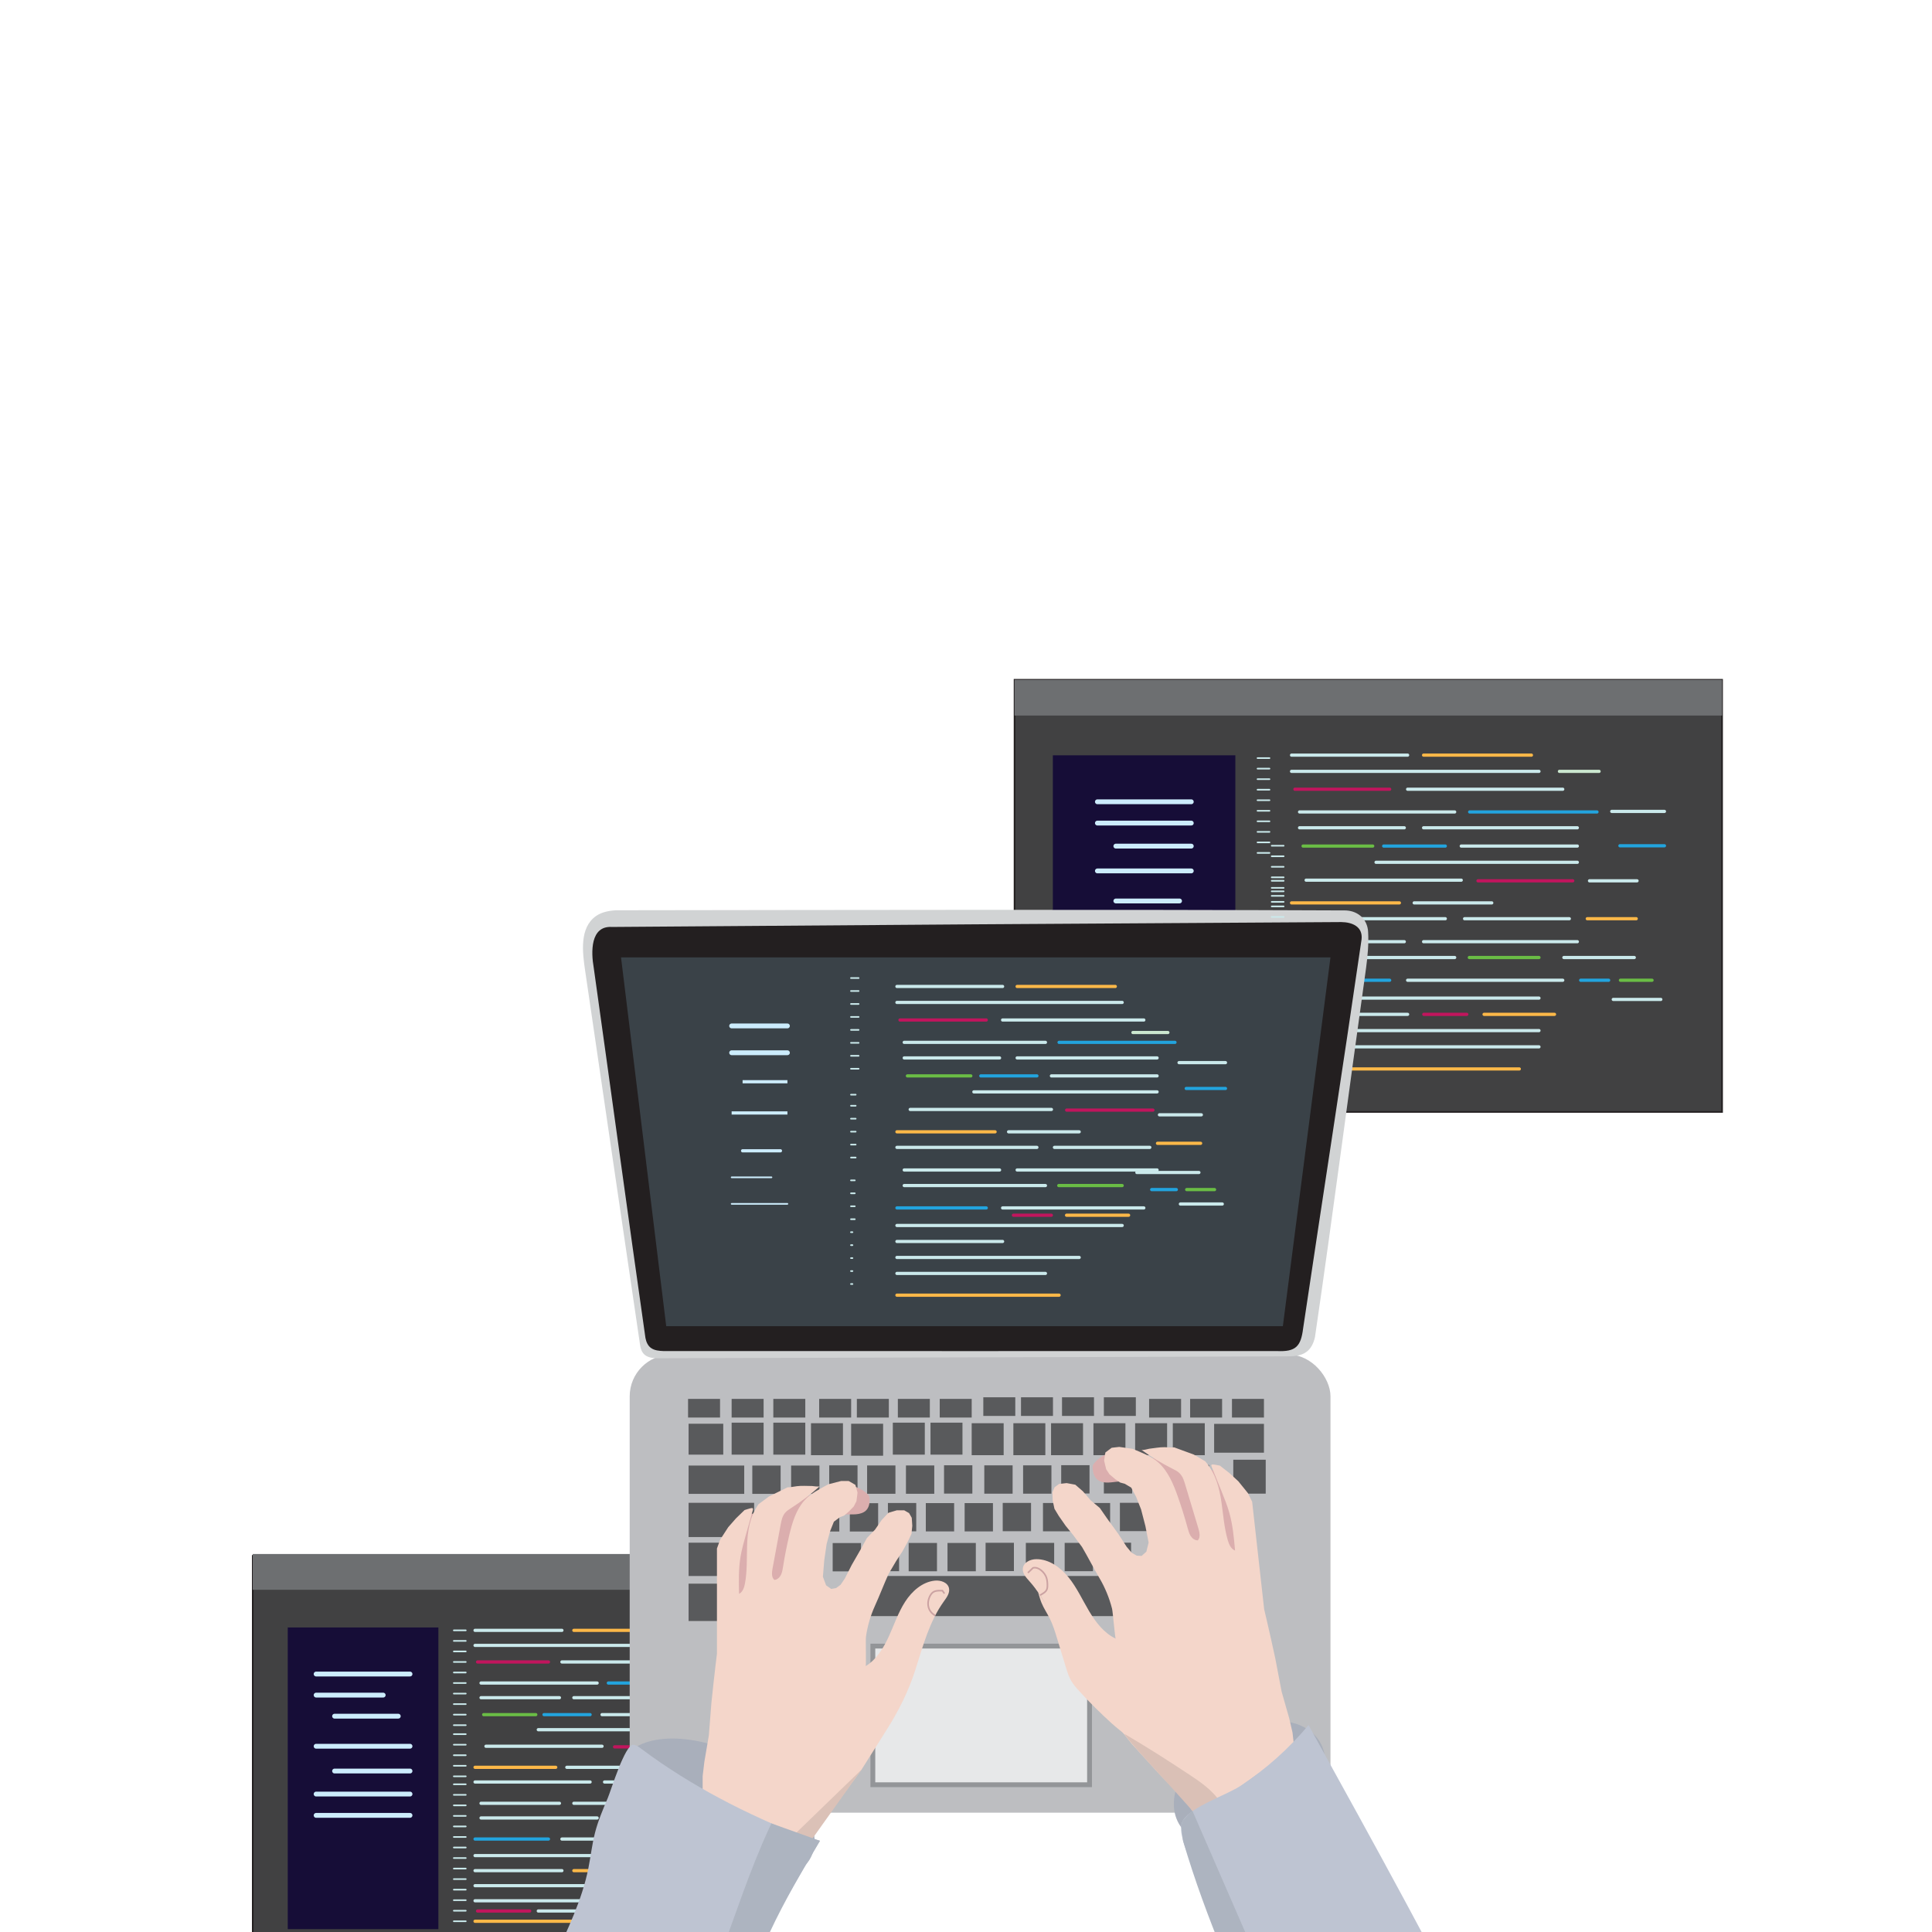 <?xml version="1.0" encoding="UTF-8"?>
<svg id="Layer_1" data-name="Layer 1" xmlns="http://www.w3.org/2000/svg" viewBox="0 0 1200 1200">
  <defs>
    <style>
      .cls-1, .cls-2, .cls-3, .cls-4, .cls-5, .cls-6, .cls-7, .cls-8, .cls-9, .cls-10, .cls-11, .cls-12, .cls-13, .cls-14 {
        stroke-miterlimit: 10;
      }

      .cls-1, .cls-2, .cls-3, .cls-5, .cls-6, .cls-7, .cls-11, .cls-12, .cls-13, .cls-14 {
        stroke-linecap: round;
      }

      .cls-1, .cls-3, .cls-5, .cls-9 {
        stroke: #ccecfc;
      }

      .cls-1, .cls-3, .cls-5, .cls-9, .cls-10 {
        fill: none;
      }

      .cls-1, .cls-8 {
        stroke-width: 3px;
      }

      .cls-15 {
        fill: #d1d3d4;
      }

      .cls-16 {
        fill: #dac0b6;
      }

      .cls-17 {
        fill: #595a5c;
      }

      .cls-18 {
        fill: #a9afbb;
      }

      .cls-19 {
        fill: #231f20;
      }

      .cls-2 {
        fill: #2bb673;
        stroke: #cbe7cf;
      }

      .cls-2, .cls-3, .cls-7, .cls-9, .cls-11, .cls-12, .cls-13, .cls-14 {
        stroke-width: 2px;
      }

      .cls-4 {
        fill: #414142;
        stroke: #231f20;
      }

      .cls-20 {
        fill: #160d37;
      }

      .cls-21 {
        fill: #3a4248;
      }

      .cls-22 {
        fill: #bec4d2;
      }

      .cls-6, .cls-7, .cls-11, .cls-12, .cls-13, .cls-14 {
        fill: #ccecfc;
      }

      .cls-6, .cls-14 {
        stroke: #cae9eb;
      }

      .cls-7 {
        stroke: #fdb848;
      }

      .cls-23 {
        fill: #bdbec1;
      }

      .cls-24 {
        fill: #dbaeae;
      }

      .cls-25 {
        fill: #dbc1b7;
      }

      .cls-26 {
        fill: #adb4c0;
      }

      .cls-8 {
        fill: #e7e8e9;
        stroke: #939598;
      }

      .cls-10 {
        stroke: #cba2a2;
      }

      .cls-27 {
        fill: #6d6f71;
      }

      .cls-11 {
        stroke: #c1155d;
      }

      .cls-12 {
        stroke: #22a4de;
      }

      .cls-28 {
        fill: #f4d6ca;
      }

      .cls-13 {
        stroke: #6abd45;
      }
    </style>
  </defs>
  <rect class="cls-4" x="156.98" y="966.37" width="319.25" height="254.32"/>
  <rect class="cls-27" x="156.98" y="965.22" width="293.74" height="22.22"/>
  <rect class="cls-4" x="630.15" y="422.22" width="439.47" height="268.43"/>
  <g>
    <line class="cls-6" x1="789.88" y1="560.16" x2="797.3" y2="560.16"/>
    <line class="cls-6" x1="789.88" y1="566.7" x2="797.3" y2="566.7"/>
    <line class="cls-6" x1="789.88" y1="573.24" x2="797.3" y2="573.24"/>
    <line class="cls-6" x1="789.88" y1="579.79" x2="797.3" y2="579.79"/>
    <line class="cls-6" x1="789.88" y1="586.33" x2="797.3" y2="586.33"/>
  </g>
  <rect class="cls-20" x="653.95" y="469.14" width="113.35" height="177.38"/>
  <g>
    <line class="cls-14" x1="295.06" y1="1012.64" x2="349.01" y2="1012.64"/>
    <line class="cls-14" x1="295.06" y1="1021.99" x2="410.06" y2="1021.99"/>
    <line class="cls-14" x1="349.01" y1="1032.27" x2="421.12" y2="1032.27"/>
    <line class="cls-14" x1="298.78" y1="1045.36" x2="370.89" y2="1045.36"/>
    <line class="cls-14" x1="298.78" y1="1054.47" x2="347.47" y2="1054.47"/>
    <line class="cls-14" x1="356.43" y1="1054.47" x2="427.89" y2="1054.47"/>
    <line class="cls-14" x1="427.89" y1="1064.99" x2="373.94" y2="1064.99"/>
    <line class="cls-14" x1="427.89" y1="1074.35" x2="334.34" y2="1074.35"/>
    <line class="cls-14" x1="373.94" y1="1084.63" x2="301.83" y2="1084.63"/>
    <line class="cls-14" x1="388.12" y1="1097.71" x2="352.06" y2="1097.71"/>
    <line class="cls-14" x1="424.17" y1="1106.83" x2="375.49" y2="1106.83"/>
    <line class="cls-14" x1="366.52" y1="1106.83" x2="295.06" y2="1106.83"/>
    <line class="cls-14" x1="295.06" y1="1161.89" x2="349.01" y2="1161.89"/>
    <line class="cls-14" x1="295.06" y1="1152.54" x2="410.06" y2="1152.54"/>
    <line class="cls-14" x1="349.01" y1="1142.26" x2="421.12" y2="1142.26"/>
    <line class="cls-14" x1="298.78" y1="1129.17" x2="370.89" y2="1129.17"/>
    <line class="cls-14" x1="298.78" y1="1120.06" x2="347.47" y2="1120.06"/>
    <line class="cls-14" x1="356.43" y1="1120.06" x2="427.89" y2="1120.06"/>
    <line class="cls-14" x1="295.06" y1="1171.24" x2="410.06" y2="1171.24"/>
    <line class="cls-14" x1="295.06" y1="1180.6" x2="410.06" y2="1180.6"/>
    <line class="cls-14" x1="334.34" y1="1186.95" x2="406.44" y2="1186.95"/>
    <line class="cls-7" x1="295.06" y1="1193.33" x2="410.06" y2="1193.33"/>
    <line class="cls-7" x1="356.43" y1="1161.89" x2="471.43" y2="1161.89"/>
    <line class="cls-7" x1="295.06" y1="1097.71" x2="345.18" y2="1097.71"/>
    <line class="cls-7" x1="356.43" y1="1012.64" x2="406.55" y2="1012.64"/>
    <line class="cls-11" x1="296.62" y1="1032.27" x2="340.66" y2="1032.27"/>
    <line class="cls-11" x1="381.72" y1="1085.01" x2="425.76" y2="1085.01"/>
    <line class="cls-11" x1="296.62" y1="1186.96" x2="329" y2="1186.96"/>
    <line class="cls-13" x1="300.42" y1="1064.99" x2="332.79" y2="1064.99"/>
    <line class="cls-13" x1="377.69" y1="1129.17" x2="410.06" y2="1129.17"/>
    <line class="cls-12" x1="337.89" y1="1064.99" x2="366.52" y2="1064.99"/>
    <line class="cls-12" x1="295.06" y1="1142.26" x2="340.66" y2="1142.26"/>
    <line class="cls-12" x1="377.84" y1="1045.36" x2="437.03" y2="1045.36"/>
  </g>
  <g>
    <g>
      <line class="cls-7" x1="965.53" y1="630.03" x2="921.79" y2="630.03"/>
      <line class="cls-14" x1="1031.56" y1="620.76" x2="1002.03" y2="620.76"/>
      <line class="cls-14" x1="971.35" y1="594.73" x2="1015.08" y2="594.73"/>
      <line class="cls-14" x1="1033.82" y1="503.98" x2="1001.09" y2="503.98"/>
      <line class="cls-14" x1="1016.8" y1="547.09" x2="987.27" y2="547.09"/>
      <line class="cls-2" x1="993.22" y1="479.11" x2="968.59" y2="479.11"/>
      <line class="cls-7" x1="1016.29" y1="570.63" x2="985.89" y2="570.63"/>
      <line class="cls-11" x1="911.05" y1="630.03" x2="884.34" y2="630.03"/>
      <line class="cls-13" x1="1026.11" y1="608.85" x2="1006.48" y2="608.85"/>
      <line class="cls-12" x1="999.16" y1="608.85" x2="981.79" y2="608.85"/>
      <line class="cls-12" x1="1033.82" y1="525.32" x2="1006.16" y2="525.32"/>
    </g>
    <g>
      <line class="cls-14" x1="802.2" y1="469.03" x2="874.3" y2="469.03"/>
      <line class="cls-14" x1="802.2" y1="479.11" x2="955.88" y2="479.11"/>
      <line class="cls-14" x1="874.3" y1="490.2" x2="970.65" y2="490.2"/>
      <line class="cls-14" x1="807.18" y1="504.32" x2="903.53" y2="504.32"/>
      <line class="cls-14" x1="807.18" y1="514.15" x2="872.23" y2="514.15"/>
      <line class="cls-14" x1="884.21" y1="514.15" x2="979.71" y2="514.15"/>
      <line class="cls-14" x1="979.71" y1="525.5" x2="907.61" y2="525.5"/>
      <line class="cls-14" x1="979.71" y1="535.59" x2="854.69" y2="535.59"/>
      <line class="cls-14" x1="907.61" y1="546.68" x2="811.26" y2="546.68"/>
      <line class="cls-14" x1="926.56" y1="560.8" x2="878.38" y2="560.8"/>
      <line class="cls-14" x1="974.73" y1="570.63" x2="909.68" y2="570.63"/>
      <line class="cls-14" x1="897.7" y1="570.63" x2="802.2" y2="570.63"/>
      <line class="cls-14" x1="802.2" y1="630.03" x2="874.3" y2="630.03"/>
      <line class="cls-14" x1="802.2" y1="619.94" x2="955.88" y2="619.94"/>
      <line class="cls-14" x1="874.3" y1="608.85" x2="970.65" y2="608.85"/>
      <line class="cls-14" x1="807.18" y1="594.73" x2="903.53" y2="594.73"/>
      <line class="cls-14" x1="807.18" y1="584.9" x2="872.23" y2="584.9"/>
      <line class="cls-14" x1="884.21" y1="584.9" x2="979.71" y2="584.9"/>
      <line class="cls-14" x1="802.2" y1="640.12" x2="955.88" y2="640.12"/>
      <line class="cls-14" x1="802.2" y1="650.21" x2="955.88" y2="650.21"/>
      <line class="cls-7" x1="802.2" y1="663.94" x2="943.66" y2="663.94"/>
      <line class="cls-7" x1="802.2" y1="560.8" x2="869.18" y2="560.8"/>
      <line class="cls-7" x1="884.21" y1="469.03" x2="951.19" y2="469.03"/>
      <line class="cls-11" x1="804.3" y1="490.2" x2="863.15" y2="490.2"/>
      <line class="cls-11" x1="918.01" y1="547.09" x2="976.86" y2="547.09"/>
      <line class="cls-13" x1="809.36" y1="525.5" x2="852.62" y2="525.5"/>
      <line class="cls-13" x1="912.62" y1="594.73" x2="955.88" y2="594.73"/>
      <line class="cls-12" x1="859.43" y1="525.5" x2="897.7" y2="525.5"/>
      <line class="cls-12" x1="802.2" y1="608.85" x2="863.15" y2="608.85"/>
      <line class="cls-12" x1="912.83" y1="504.32" x2="991.91" y2="504.32"/>
    </g>
  </g>
  <g>
    <line class="cls-1" x1="681.61" y1="585.78" x2="739.93" y2="585.78"/>
    <line class="cls-1" x1="681.61" y1="572.69" x2="723.27" y2="572.69"/>
    <line class="cls-1" x1="693.07" y1="559.61" x2="732.64" y2="559.61"/>
    <line class="cls-1" x1="681.61" y1="540.94" x2="739.93" y2="540.94"/>
    <line class="cls-1" x1="693.07" y1="525.54" x2="739.93" y2="525.54"/>
    <line class="cls-1" x1="681.61" y1="511.23" x2="739.93" y2="511.23"/>
    <line class="cls-1" x1="681.61" y1="498" x2="739.93" y2="498"/>
  </g>
  <g>
    <rect class="cls-23" x="391.12" y="841.39" width="435.27" height="284.5" rx="25.89" ry="25.89"/>
    <g>
      <rect class="cls-17" x="454.43" y="868.88" width="19.86" height="11.58"/>
      <rect class="cls-17" x="583.68" y="868.88" width="19.86" height="11.58"/>
      <rect class="cls-17" x="427.37" y="868.88" width="19.86" height="11.58"/>
      <rect class="cls-17" x="480.32" y="868.88" width="19.86" height="11.58"/>
      <rect class="cls-17" x="508.8" y="868.88" width="19.86" height="11.58"/>
      <rect class="cls-17" x="532.21" y="868.88" width="19.86" height="11.58"/>
      <rect class="cls-17" x="557.68" y="868.88" width="19.86" height="11.58"/>
      <rect class="cls-17" x="685.63" y="867.88" width="19.86" height="11.58"/>
      <rect class="cls-17" x="610.75" y="867.88" width="19.86" height="11.58"/>
      <rect class="cls-17" x="634.16" y="867.88" width="19.86" height="11.58"/>
      <rect class="cls-17" x="659.64" y="867.88" width="19.86" height="11.58"/>
      <rect class="cls-17" x="765.2" y="868.88" width="19.86" height="11.58"/>
      <rect class="cls-17" x="713.73" y="868.88" width="19.86" height="11.58"/>
      <rect class="cls-17" x="739.21" y="868.88" width="19.86" height="11.58"/>
      <rect class="cls-17" x="427.7" y="884.31" width="21.53" height="19.19"/>
      <rect class="cls-17" x="754.12" y="884.39" width="30.94" height="17.9"/>
      <rect class="cls-17" x="766.02" y="906.66" width="20.14" height="21.07"/>
      <rect class="cls-17" x="454.43" y="883.64" width="19.86" height="19.86"/>
      <rect class="cls-17" x="480.32" y="883.64" width="19.86" height="19.86"/>
      <rect class="cls-17" x="503.72" y="883.98" width="19.86" height="19.86"/>
      <rect class="cls-17" x="528.66" y="884.31" width="19.86" height="19.86"/>
      <rect class="cls-17" x="554.55" y="883.64" width="19.86" height="19.86"/>
      <rect class="cls-17" x="577.95" y="883.64" width="19.86" height="19.86"/>
      <rect class="cls-17" x="603.53" y="883.98" width="19.86" height="19.86"/>
      <rect class="cls-17" x="629.42" y="883.98" width="19.86" height="19.86"/>
      <rect class="cls-17" x="652.83" y="883.98" width="19.86" height="19.86"/>
      <rect class="cls-17" x="679.16" y="883.98" width="19.86" height="19.86"/>
      <rect class="cls-17" x="705.05" y="883.98" width="19.86" height="19.86"/>
      <rect class="cls-17" x="728.45" y="883.98" width="19.86" height="19.86"/>
      <rect class="cls-17" x="427.7" y="910.28" width="34.55" height="17.59"/>
      <rect class="cls-17" x="427.7" y="933.42" width="40.7" height="21.27"/>
      <rect class="cls-17" x="427.7" y="958.19" width="34.55" height="20.69"/>
      <rect class="cls-17" x="427.7" y="983.64" width="38.37" height="23.2"/>
      <rect class="cls-17" x="532.21" y="978.87" width="181.52" height="24.92"/>
      <rect class="cls-17" x="467.27" y="910.28" width="17.59" height="17.59"/>
      <rect class="cls-17" x="491.38" y="910.28" width="17.59" height="17.59"/>
      <rect class="cls-17" x="515.04" y="910.16" width="17.59" height="17.59"/>
      <rect class="cls-17" x="538.58" y="910.22" width="17.59" height="17.59"/>
      <rect class="cls-17" x="562.7" y="910.22" width="17.59" height="17.59"/>
      <rect class="cls-17" x="586.36" y="910.11" width="17.59" height="17.59"/>
      <rect class="cls-17" x="611.36" y="910.16" width="17.59" height="17.59"/>
      <rect class="cls-17" x="635.47" y="910.16" width="17.59" height="17.59"/>
      <rect class="cls-17" x="659.13" y="910.05" width="17.59" height="17.59"/>
      <rect class="cls-17" x="685.63" y="910.05" width="17.59" height="17.59"/>
      <rect class="cls-17" x="709.74" y="910.05" width="17.59" height="17.59"/>
      <rect class="cls-17" x="733.4" y="909.93" width="17.59" height="17.59"/>
      <rect class="cls-17" x="503.72" y="933.66" width="17.59" height="17.59"/>
      <rect class="cls-17" x="527.84" y="933.66" width="17.59" height="17.59"/>
      <rect class="cls-17" x="551.5" y="933.54" width="17.59" height="17.59"/>
      <rect class="cls-17" x="575.04" y="933.6" width="17.59" height="17.59"/>
      <rect class="cls-17" x="599.15" y="933.6" width="17.59" height="17.59"/>
      <rect class="cls-17" x="622.81" y="933.48" width="17.59" height="17.59"/>
      <rect class="cls-17" x="647.81" y="933.54" width="17.59" height="17.59"/>
      <rect class="cls-17" x="671.93" y="933.54" width="17.59" height="17.59"/>
      <rect class="cls-17" x="695.59" y="933.42" width="17.59" height="17.59"/>
      <rect class="cls-17" x="493.08" y="958.42" width="17.59" height="17.59"/>
      <rect class="cls-17" x="517.19" y="958.42" width="17.59" height="17.59"/>
      <rect class="cls-17" x="540.85" y="958.31" width="17.59" height="17.59"/>
      <rect class="cls-17" x="564.39" y="958.36" width="17.59" height="17.59"/>
      <rect class="cls-17" x="588.51" y="958.36" width="17.59" height="17.59"/>
      <rect class="cls-17" x="612.17" y="958.25" width="17.59" height="17.59"/>
      <rect class="cls-17" x="637.17" y="958.31" width="17.59" height="17.59"/>
      <rect class="cls-17" x="661.28" y="958.31" width="17.59" height="17.59"/>
      <rect class="cls-17" x="684.94" y="958.19" width="17.59" height="17.59"/>
    </g>
    <rect class="cls-8" x="542.14" y="1022.42" width="134.59" height="86.11"/>
    <path class="cls-15" d="M836.19,565.49c-151.19-.65-302.47-.31-453.68-.11-4.41.27-8.8,1.14-12.33,3.59-10.4,7.36-8.39,22.65-6.75,33.85,11.4,77.5,22.66,155.01,34.12,232.49,1.05,8.11,6.77,8.51,13.83,8.3,130.05-.44,260.1-.6,390.15-1.17,3.39-.14,6.85-.65,9.55-2.49,3.13-2.05,4.81-5.64,5.67-9.42,11.17-76.35,21.05-152.92,31.75-229.35.98-7.38,1.69-14.86,1.27-22.28-.33-7.58-5.84-12.88-13.39-13.38l-.19-.02Z"/>
    <path class="cls-19" d="M380.36,575.75c150.88-1.19,301.78-2.18,452.68-3.04,6.8.06,13.51,2.79,12.66,10.7-11.71,80.61-24.3,161.13-36.31,241.71-1.38,11.17-4.57,14.61-16.27,14.04-127.03-.03-254.07.1-381.1,0-2.66-.09-5.44-.38-7.52-1.81-2.06-1.35-3.13-3.82-3.61-6.36-10.94-76.64-21.36-153.37-32.13-230.03-1.66-9.44-2.22-26.11,11.41-25.21h.19Z"/>
    <polygon class="cls-21" points="385.73 594.65 826.38 594.65 796.81 823.7 413.8 823.7 385.73 594.65"/>
  </g>
  <g>
    <ellipse class="cls-18" cx="776.11" cy="1107.52" rx="50.62" ry="33.94" transform="translate(-449.78 536.43) rotate(-30)"/>
    <ellipse class="cls-18" cx="444.87" cy="1123.96" rx="36.64" ry="65.83" transform="translate(-759.11 1016.16) rotate(-63.29)"/>
    <g>
      <path class="cls-24" d="M522.66,922.65c.25-.13.56-.24.94-.33,1.57-.39,3.98.2,5.51.55,3.59.82,6.94,2.53,9.52,4.95.48.45.95.94,1.2,1.53.21.5.25,1.04.28,1.57.12,2.65-.31,5.53-2.36,7.41-1.57,1.43-3.84,2.03-6.05,2.21s-4.44,0-6.65.12c-5.32.3-10.5,2.46-14.22,5.94,2.31-2.1,3.59-7.6,4.9-10.37,1.72-3.63,3.43-7.26,5.15-10.88.66-1.41.8-2.2,1.78-2.7Z"/>
      <polygon class="cls-24" points="489.07 932.31 509.22 927.39 485.55 989.48 471.49 986.91 489.07 932.31"/>
      <polygon class="cls-24" points="464 941.45 477.12 936.53 464 997.68 452.05 993.93 464 941.45"/>
      <path class="cls-28" d="M500.32,1148.01l6.01-11.15,13.82-17.35,15.02-20.45s15.5-24.58,15.63-24.78c7.54-11.95,13.46-23.74,17.82-37.34,4.67-14.57,8.65-29.85,17.67-42.34,1.75-2.42,3.79-5.19,3.15-8.14-.79-3.65-5.22-5.07-8.84-4.7-7.7.8-14.19,6.53-18.46,13.19-4.27,6.65-6.8,14.3-10.1,21.52s-7.66,14.32-14.33,18.37c.35-.21-.1-16.34.16-18.21.93-6.6,2.79-13.06,5.53-19.11,3.01-6.65,5.52-13.29,8.53-19.98l4.67-7.92,3.87-5.93,3.5-6.36,2.17-4.64.5-4.98-.33-4.98-1.67-2.92-3-1.72h-4.67l-5.17,1.55-4.17,4.47-4.17,6.02-5,5.16-3.67,6.7-5.83,10.14-4.17,8.25-2.67,3.95-2.83,2.06-3,.52-3.17-2.23-2-5.33.83-10.14,1.5-10.31,2.17-7.91,2.33-5.84,3.67-2.75,2.67-1.03,2.83-2.41,3.17-3.27,1.67-3.27.67-5.33-1.33-4.81-4.17-2.41h-4.67s-8,2.06-8,2.06c-5.18,2.89-10.75,5.5-14.8,10.02-5.25,5.86-7.6,13.82-9.43,21.56-1.53,6.47-2.82,13.01-3.85,19.58-.28,1.77-.55,3.58-1.36,5.17s-2.28,2.94-4.01,3.06c-1.91-1.56-1.63-4.57-1.18-7.03,1.67-9.02,3.33-18.04,5-27.06.49-2.65,1.04-5.44,2.73-7.5,1.1-1.35,2.6-2.27,4.05-3.2,6.22-3.98,12.13-8.49,17.64-13.46-.66.6-4.03-.06-4.86-.08-3.18,0-6.28-.29-9.44.11-1.89.23-3.91.72-5.82.72l-11.5,5.67s-6.5,4.81-6.5,4.81c-5.44,7.9-6.83,16.48-7.11,26.07-.22,7.64.08,15.35-1.25,22.87-.47,2.64-1.38,5.56-3.73,6.72-.18-7.65-.35-15.35.89-22.9.75-4.55,2-9,3.25-13.43,1.31-4.66,2.62-9.31,3.94-13.97.66-2.33,1.34-3.45-1.3-2.76-1.13.29-2.24.68-3.35,1.02l-5.33,5.16-4.83,5.5-5,7.73-2,5.5v65.33l-.92,7.66-1.19,10.4-1.33,12.45-1.59,20.25-2.79,16.42-1.06,8.89v9.17l63.91,35.65Z"/>
      <path class="cls-10" d="M580.91,1003.44c-4.53-2.43-5.62-7.59-3.23-12.23,1.77-3.45,4.3-3.24,7.64-3.24l1.3,1.8"/>
    </g>
    <g>
      <path class="cls-24" d="M695.32,901.56c-.27-.1-.59-.18-.99-.23-1.63-.22-3.98.65-5.49,1.18-3.52,1.24-6.7,3.36-9.03,6.12-.44.52-.85,1.07-1.03,1.7-.16.53-.14,1.09-.1,1.64.18,2.71.94,5.61,3.23,7.3,1.74,1.28,4.1,1.64,6.35,1.58s4.47-.5,6.71-.63c5.4-.29,10.86,1.33,15,4.46-2.56-1.88-4.49-7.35-6.12-10.03-2.14-3.51-4.29-7.02-6.43-10.53-.83-1.36-1.06-2.16-2.11-2.56Z"/>
      <polygon class="cls-24" points="730.27 907.63 709.41 904.88 740.34 965.58 754.21 961.37 730.27 907.63"/>
      <polygon class="cls-24" points="756.58 914.13 742.8 910.59 762.99 971.52 774.61 966.35 756.58 914.13"/>
      <path class="cls-28" d="M743.55,1129.04l-7.33-10.71-15.91-16.15-17.47-19.17s-18.42-23.34-18.57-23.53c-8.96-11.35-16.27-22.71-22.22-36.1-6.37-14.34-12.12-29.49-22.64-41.22-2.04-2.28-4.42-4.87-4.11-7.95.38-3.82,4.68-5.77,8.37-5.79,7.85-.05,15.04,5.07,20.11,11.38,5.06,6.31,8.49,13.83,12.64,20.83,4.15,6.99,9.35,13.75,16.54,17.14-.38-.18-1.76-16.69-2.24-18.57-1.69-6.63-4.3-13.02-7.75-18.88-3.79-6.44-7.08-12.94-10.88-19.43l-5.61-7.56-4.58-5.62-4.25-6.1-2.71-4.49-1.07-5.03-.23-5.12,1.35-3.17,2.83-2.09,4.7-.53,5.38,1,4.71,4.09,4.89,5.67,5.63,4.7,4.46,6.43,7.04,9.69,5.14,7.95,3.14,3.73,3.09,1.79,3.08.19,2.94-2.64,1.41-5.66-2-10.25-2.69-10.36-3.09-7.82-3.02-5.7-4.01-2.39-2.81-.75-3.13-2.14-3.56-2.98-2.05-3.14-1.28-5.36.79-5.06,3.92-2.93,4.7-.53s8.3,1.2,8.3,1.2c5.55,2.36,11.46,4.4,16.06,8.56,5.95,5.39,9.23,13.25,11.96,20.94,2.28,6.43,4.32,12.96,6.11,19.55.48,1.77.96,3.59,1.96,5.12s2.63,2.74,4.39,2.67c1.74-1.8,1.13-4.85.39-7.31-2.71-9.02-5.42-18.04-8.13-27.05-.8-2.65-1.67-5.43-3.6-7.35-1.26-1.25-2.88-2.02-4.44-2.81-6.72-3.36-13.19-7.3-19.3-11.75.73.54,4.05-.51,4.89-.63,3.2-.36,6.29-1,9.52-.96,1.93.03,4.02.29,5.94.08l12.24,4.49s7.1,4.18,7.1,4.18c6.38,7.45,8.76,16.05,10.14,25.81,1.1,7.77,1.67,15.67,3.87,23.2.77,2.64,2.03,5.52,4.52,6.43-.69-7.83-1.4-15.71-3.51-23.27-1.27-4.56-3.04-8.96-4.81-13.34-1.85-4.6-3.7-9.21-5.56-13.81-.93-2.31-1.75-3.37.99-2.97,1.17.17,2.33.44,3.49.66l5.96,4.66,5.5,5.07,5.92,7.33,2.64,5.39,2.35,21.05,3.92,35.08,1.18,10.55,1.8,7.72,2.39,10.48,2.76,12.56,3.91,20.49,4.68,16.44,2.08,8.96,1.05,9.36-60.33,43.58Z"/>
    </g>
    <path class="cls-28" d="M709.41,1086.55c-5.72-5.93-12.92-10.7-19.05-16.25-6.98-6.33-13.67-12.98-20.03-19.94-1.77-1.93-3.52-3.91-4.86-6.16-1.62-2.75-2.57-5.83-3.5-8.88-1.81-5.93-3.63-11.86-5.44-17.79-1.26-4.13-2.54-8.29-4.46-12.16-1.65-3.32-3.77-6.4-5.18-9.84-1.56-3.81-2.14-8.12-4.29-11.67-1.73-2.86-4.26-5.34-6.38-7.92"/>
    <path class="cls-10" d="M646.02,990.83c2.48-1.58,4.52-2.32,4.56-5.61.02-1.75-.06-3.52-.58-5.19-.98-3.14-4.77-7.06-8.37-6.2l-3.18,3.07"/>
    <polygon class="cls-25" points="535.18 1099.06 490.35 1142.45 500.32 1148.01 535.18 1099.06"/>
    <path class="cls-16" d="M743.61,1129c1.45-1.05-42.98-46.99-45.19-52.05,13.59,7.91,26.9,16.47,40.03,25.13,7.14,4.71,14.37,9.71,19.2,16.77-4.68,3.38-9.36,6.77-14.04,10.15Z"/>
    <path class="cls-22" d="M734.77,1130.69c5.26-8.69,27.14-15.71,36.2-21.74,15.63-10.41,29.77-23.05,41.79-37.48,40.62,73.51,81.26,147.05,118.83,222.18,21.66,43.31,42.42,87.5,54.25,134.46-47.77.03-95.54.06-143.31.09-2.25,0-20.47-78.45-22.81-86.07-9.02-29.37-19.02-61.02-35.04-87.45-13.18-21.73-21.36-44.38-30.46-68.52-5.05-12.87-22.09-39.19-20.55-52.4.12-1.04.51-2.06,1.11-3.06Z"/>
    <path class="cls-22" d="M398.58,1086.4c30.64,22.93,65.07,40.4,100.49,54.48l10.15,2.41s-25.79,44.13-25.79,44.13c-20.01,38.69-30.86,80.1-47.79,120.02-11.74,27.68-27.68,54.44-30.79,84.34-43.28-5.66-86.56-11.33-129.83-16.99,1.72.22,16.19-38.04,17.48-41,8.03-18.45,16.06-36.9,24.09-55.35,8.91-20.47,17.81-40.93,27.22-61.17,8.57-18.43,17.63-36.92,21.64-56.84,1.47-7.33,2.25-14.79,4.11-22.03,1.9-7.43,4.92-14.51,7.92-21.57,2.12-4.99,10.69-33.35,15.85-33.12,1.73.08,3.22,1.17,4.6,2.21.22.16.44.33.66.49Z"/>
    <path class="cls-26" d="M477.8,1135.39c-12.03,25.98-20.88,53.64-30.91,80.45-9.8,26.18-19.59,52.36-29.39,78.54-12.15,32.46-24.29,64.92-36.44,97.4h23.78c2.41,0,10.87-39.68,12.54-44.09,1.52-4,4.16-7.2,5.88-11.15,4.27-9.77,7.89-19.89,11.82-29.8,7.88-19.87,15.76-39.73,23.64-59.6l4.73-11.92c4.74-11.95,9.48-23.91,14.92-35.55,9.06-19.41,20.02-37.87,30.95-56.29-10.07-3.61-20.13-7.23-30.2-10.84-.45.95-.9,1.9-1.34,2.86Z"/>
    <path class="cls-26" d="M740.73,1124.92c19.53,44.88,39.05,89.77,58.58,134.65,20.1,46.2,68.61,117.7,69.07,167.44-8.53,1.47-16.88,1.13-25.6,1.12-23.88-100.92-79.42-187.32-107.94-284.67l-1.19-9.71,1.11-3.06,3.72-4.07s2.24-1.7,2.24-1.7Z"/>
  </g>
  <rect class="cls-27" x="630.15" y="422.22" width="439.47" height="22.22"/>
  <rect class="cls-20" x="178.73" y="1010.84" width="93.56" height="187.39"/>
  <line class="cls-6" x1="781.07" y1="470.87" x2="788.5" y2="470.87"/>
  <line class="cls-6" x1="781.07" y1="477.41" x2="788.5" y2="477.41"/>
  <line class="cls-6" x1="781.07" y1="483.96" x2="788.5" y2="483.96"/>
  <line class="cls-6" x1="781.07" y1="490.5" x2="788.5" y2="490.5"/>
  <line class="cls-6" x1="781.07" y1="497.04" x2="788.5" y2="497.04"/>
  <line class="cls-6" x1="781.07" y1="503.59" x2="788.5" y2="503.59"/>
  <line class="cls-6" x1="781.07" y1="510.13" x2="788.5" y2="510.13"/>
  <line class="cls-6" x1="781.07" y1="516.68" x2="788.5" y2="516.68"/>
  <line class="cls-6" x1="781.07" y1="523.22" x2="788.5" y2="523.22"/>
  <line class="cls-6" x1="781.07" y1="529.76" x2="788.5" y2="529.76"/>
  <line class="cls-6" x1="789.88" y1="525.3" x2="797.3" y2="525.3"/>
  <line class="cls-6" x1="789.88" y1="531.84" x2="797.3" y2="531.84"/>
  <line class="cls-6" x1="789.88" y1="538.39" x2="797.3" y2="538.39"/>
  <line class="cls-6" x1="789.88" y1="544.93" x2="797.3" y2="544.93"/>
  <line class="cls-6" x1="789.88" y1="551.47" x2="797.3" y2="551.47"/>
  <line class="cls-6" x1="789.88" y1="556.44" x2="797.3" y2="556.44"/>
  <line class="cls-6" x1="789.88" y1="562.98" x2="797.3" y2="562.98"/>
  <line class="cls-6" x1="789.88" y1="569.52" x2="797.3" y2="569.52"/>
  <line class="cls-6" x1="789.88" y1="547.07" x2="797.3" y2="547.07"/>
  <line class="cls-6" x1="789.88" y1="553.61" x2="797.3" y2="553.61"/>
  <g>
    <line class="cls-6" x1="281.87" y1="1140.98" x2="289.3" y2="1140.98"/>
    <line class="cls-6" x1="281.87" y1="1147.52" x2="289.3" y2="1147.52"/>
    <line class="cls-6" x1="281.87" y1="1154.06" x2="289.3" y2="1154.06"/>
    <line class="cls-6" x1="281.87" y1="1160.61" x2="289.3" y2="1160.61"/>
    <line class="cls-6" x1="281.87" y1="1167.15" x2="289.3" y2="1167.15"/>
  </g>
  <line class="cls-6" x1="281.87" y1="1012.64" x2="289.3" y2="1012.64"/>
  <line class="cls-6" x1="281.87" y1="1019.19" x2="289.3" y2="1019.19"/>
  <line class="cls-6" x1="281.87" y1="1025.73" x2="289.3" y2="1025.73"/>
  <line class="cls-6" x1="281.87" y1="1032.27" x2="289.3" y2="1032.27"/>
  <line class="cls-6" x1="281.87" y1="1038.82" x2="289.3" y2="1038.82"/>
  <line class="cls-6" x1="281.87" y1="1045.36" x2="289.3" y2="1045.36"/>
  <line class="cls-6" x1="281.87" y1="1051.91" x2="289.3" y2="1051.91"/>
  <line class="cls-6" x1="281.87" y1="1058.45" x2="289.3" y2="1058.45"/>
  <line class="cls-6" x1="281.87" y1="1064.99" x2="289.3" y2="1064.99"/>
  <line class="cls-6" x1="281.87" y1="1071.54" x2="289.3" y2="1071.54"/>
  <line class="cls-6" x1="281.87" y1="1077.12" x2="289.3" y2="1077.12"/>
  <line class="cls-6" x1="281.87" y1="1083.66" x2="289.3" y2="1083.66"/>
  <line class="cls-6" x1="281.87" y1="1090.21" x2="289.3" y2="1090.21"/>
  <line class="cls-6" x1="281.87" y1="1096.75" x2="289.3" y2="1096.75"/>
  <line class="cls-6" x1="281.87" y1="1103.3" x2="289.3" y2="1103.3"/>
  <line class="cls-6" x1="281.87" y1="1108.26" x2="289.3" y2="1108.26"/>
  <line class="cls-6" x1="281.87" y1="1114.8" x2="289.3" y2="1114.8"/>
  <line class="cls-6" x1="281.87" y1="1121.34" x2="289.3" y2="1121.34"/>
  <line class="cls-6" x1="281.87" y1="1127.89" x2="289.3" y2="1127.89"/>
  <line class="cls-6" x1="281.87" y1="1134.43" x2="289.3" y2="1134.43"/>
  <g>
    <line class="cls-6" x1="281.87" y1="1173.7" x2="289.3" y2="1173.7"/>
    <line class="cls-6" x1="281.87" y1="1180.24" x2="289.3" y2="1180.24"/>
    <line class="cls-6" x1="281.87" y1="1186.78" x2="289.3" y2="1186.78"/>
    <line class="cls-6" x1="281.87" y1="1193.33" x2="289.3" y2="1193.33"/>
  </g>
  <g>
    <line class="cls-1" x1="196.35" y1="1039.77" x2="254.67" y2="1039.77"/>
    <line class="cls-1" x1="196.35" y1="1052.86" x2="238.01" y2="1052.86"/>
    <line class="cls-1" x1="207.81" y1="1065.95" x2="247.38" y2="1065.95"/>
    <line class="cls-1" x1="196.35" y1="1084.62" x2="254.67" y2="1084.62"/>
    <line class="cls-1" x1="207.81" y1="1100.02" x2="254.67" y2="1100.02"/>
    <line class="cls-1" x1="196.35" y1="1114.32" x2="254.67" y2="1114.32"/>
    <line class="cls-1" x1="196.35" y1="1127.56" x2="254.67" y2="1127.56"/>
  </g>
  <g>
    <line class="cls-6" x1="528.55" y1="765.33" x2="529.48" y2="765.33"/>
    <line class="cls-6" x1="528.55" y1="773.38" x2="529.48" y2="773.38"/>
    <line class="cls-6" x1="528.55" y1="781.43" x2="529.48" y2="781.43"/>
    <line class="cls-6" x1="528.55" y1="789.48" x2="529.48" y2="789.48"/>
    <line class="cls-6" x1="528.55" y1="797.53" x2="529.48" y2="797.53"/>
  </g>
  <g>
    <g>
      <line class="cls-7" x1="700.99" y1="754.8" x2="662.46" y2="754.8"/>
      <line class="cls-14" x1="759.18" y1="747.83" x2="733.16" y2="747.83"/>
      <line class="cls-14" x1="706.13" y1="728.26" x2="744.66" y2="728.26"/>
      <line class="cls-14" x1="761.17" y1="660.02" x2="732.33" y2="660.02"/>
      <line class="cls-14" x1="746.17" y1="692.43" x2="720.15" y2="692.43"/>
      <line class="cls-2" x1="725.39" y1="641.32" x2="703.69" y2="641.32"/>
      <line class="cls-7" x1="745.73" y1="710.13" x2="718.94" y2="710.13"/>
      <line class="cls-11" x1="653" y1="754.8" x2="629.46" y2="754.8"/>
      <line class="cls-13" x1="754.38" y1="738.87" x2="737.08" y2="738.87"/>
      <line class="cls-12" x1="730.63" y1="738.87" x2="715.33" y2="738.87"/>
      <line class="cls-12" x1="761.17" y1="676.07" x2="736.79" y2="676.07"/>
    </g>
    <g>
      <line class="cls-14" x1="557.1" y1="612.71" x2="622.73" y2="612.71"/>
      <line class="cls-14" x1="557.1" y1="622.63" x2="697" y2="622.63"/>
      <line class="cls-14" x1="622.73" y1="633.54" x2="710.45" y2="633.54"/>
      <line class="cls-14" x1="561.62" y1="647.43" x2="649.34" y2="647.43"/>
      <line class="cls-14" x1="561.62" y1="657.1" x2="620.85" y2="657.1"/>
      <line class="cls-14" x1="631.76" y1="657.1" x2="718.69" y2="657.1"/>
      <line class="cls-14" x1="718.69" y1="668.26" x2="653.06" y2="668.26"/>
      <line class="cls-14" x1="718.69" y1="678.19" x2="604.88" y2="678.19"/>
      <line class="cls-14" x1="653.06" y1="689.1" x2="565.34" y2="689.1"/>
      <line class="cls-14" x1="670.3" y1="702.99" x2="626.44" y2="702.99"/>
      <line class="cls-14" x1="714.16" y1="712.66" x2="654.94" y2="712.66"/>
      <line class="cls-14" x1="644.03" y1="712.66" x2="557.1" y2="712.66"/>
      <line class="cls-14" x1="557.1" y1="771.1" x2="622.73" y2="771.1"/>
      <line class="cls-14" x1="557.1" y1="761.17" x2="697" y2="761.17"/>
      <line class="cls-14" x1="622.73" y1="750.26" x2="710.45" y2="750.26"/>
      <line class="cls-14" x1="561.62" y1="736.37" x2="649.34" y2="736.37"/>
      <line class="cls-14" x1="561.62" y1="726.7" x2="620.85" y2="726.7"/>
      <line class="cls-14" x1="631.76" y1="726.7" x2="718.69" y2="726.7"/>
      <line class="cls-14" x1="557.1" y1="781.02" x2="670.3" y2="781.02"/>
      <line class="cls-14" x1="557.1" y1="790.95" x2="649.34" y2="790.95"/>
      <line class="cls-7" x1="557.1" y1="804.46" x2="657.81" y2="804.46"/>
      <line class="cls-7" x1="557.1" y1="702.99" x2="618.07" y2="702.99"/>
      <line class="cls-7" x1="631.76" y1="612.71" x2="692.73" y2="612.71"/>
      <line class="cls-11" x1="559" y1="633.54" x2="612.58" y2="633.54"/>
      <line class="cls-11" x1="662.53" y1="689.5" x2="716.1" y2="689.5"/>
      <line class="cls-13" x1="563.61" y1="668.26" x2="602.99" y2="668.26"/>
      <line class="cls-13" x1="657.62" y1="736.37" x2="697" y2="736.37"/>
      <line class="cls-12" x1="609.2" y1="668.26" x2="644.03" y2="668.26"/>
      <line class="cls-12" x1="557.1" y1="750.26" x2="612.58" y2="750.26"/>
      <line class="cls-12" x1="657.81" y1="647.43" x2="729.8" y2="647.43"/>
    </g>
  </g>
  <line class="cls-6" x1="528.55" y1="607.48" x2="533.31" y2="607.48"/>
  <line class="cls-6" x1="528.55" y1="615.53" x2="533.31" y2="615.53"/>
  <line class="cls-6" x1="528.55" y1="623.58" x2="533.31" y2="623.58"/>
  <line class="cls-6" x1="528.55" y1="631.63" x2="533.31" y2="631.63"/>
  <line class="cls-6" x1="528.55" y1="639.68" x2="533.31" y2="639.68"/>
  <line class="cls-6" x1="528.55" y1="647.73" x2="533.31" y2="647.73"/>
  <line class="cls-6" x1="528.55" y1="655.78" x2="533.31" y2="655.78"/>
  <line class="cls-6" x1="528.55" y1="663.82" x2="533.31" y2="663.82"/>
  <line class="cls-6" x1="528.55" y1="679.92" x2="531.48" y2="679.92"/>
  <line class="cls-6" x1="528.55" y1="686.79" x2="531.48" y2="686.79"/>
  <line class="cls-6" x1="528.55" y1="694.84" x2="531.48" y2="694.84"/>
  <line class="cls-6" x1="528.55" y1="702.89" x2="531.48" y2="702.89"/>
  <line class="cls-6" x1="528.55" y1="710.93" x2="531.48" y2="710.93"/>
  <line class="cls-6" x1="528.55" y1="718.98" x2="531.48" y2="718.98"/>
  <line class="cls-6" x1="528.55" y1="733.14" x2="530.93" y2="733.14"/>
  <line class="cls-6" x1="528.55" y1="741.18" x2="530.93" y2="741.18"/>
  <line class="cls-6" x1="528.55" y1="749.23" x2="530.93" y2="749.23"/>
  <line class="cls-6" x1="528.55" y1="757.28" x2="530.93" y2="757.28"/>
  <g>
    <line class="cls-5" x1="454.43" y1="747.74" x2="489.08" y2="747.74"/>
    <line class="cls-5" x1="454.43" y1="731.26" x2="479.18" y2="731.26"/>
    <line class="cls-3" x1="461.24" y1="714.78" x2="484.75" y2="714.78"/>
    <line class="cls-9" x1="454.43" y1="691.28" x2="489.08" y2="691.28"/>
    <line class="cls-9" x1="461.24" y1="671.89" x2="489.08" y2="671.89"/>
    <line class="cls-1" x1="454.43" y1="653.88" x2="489.08" y2="653.88"/>
    <line class="cls-1" x1="454.43" y1="637.22" x2="489.08" y2="637.22"/>
  </g>
</svg>